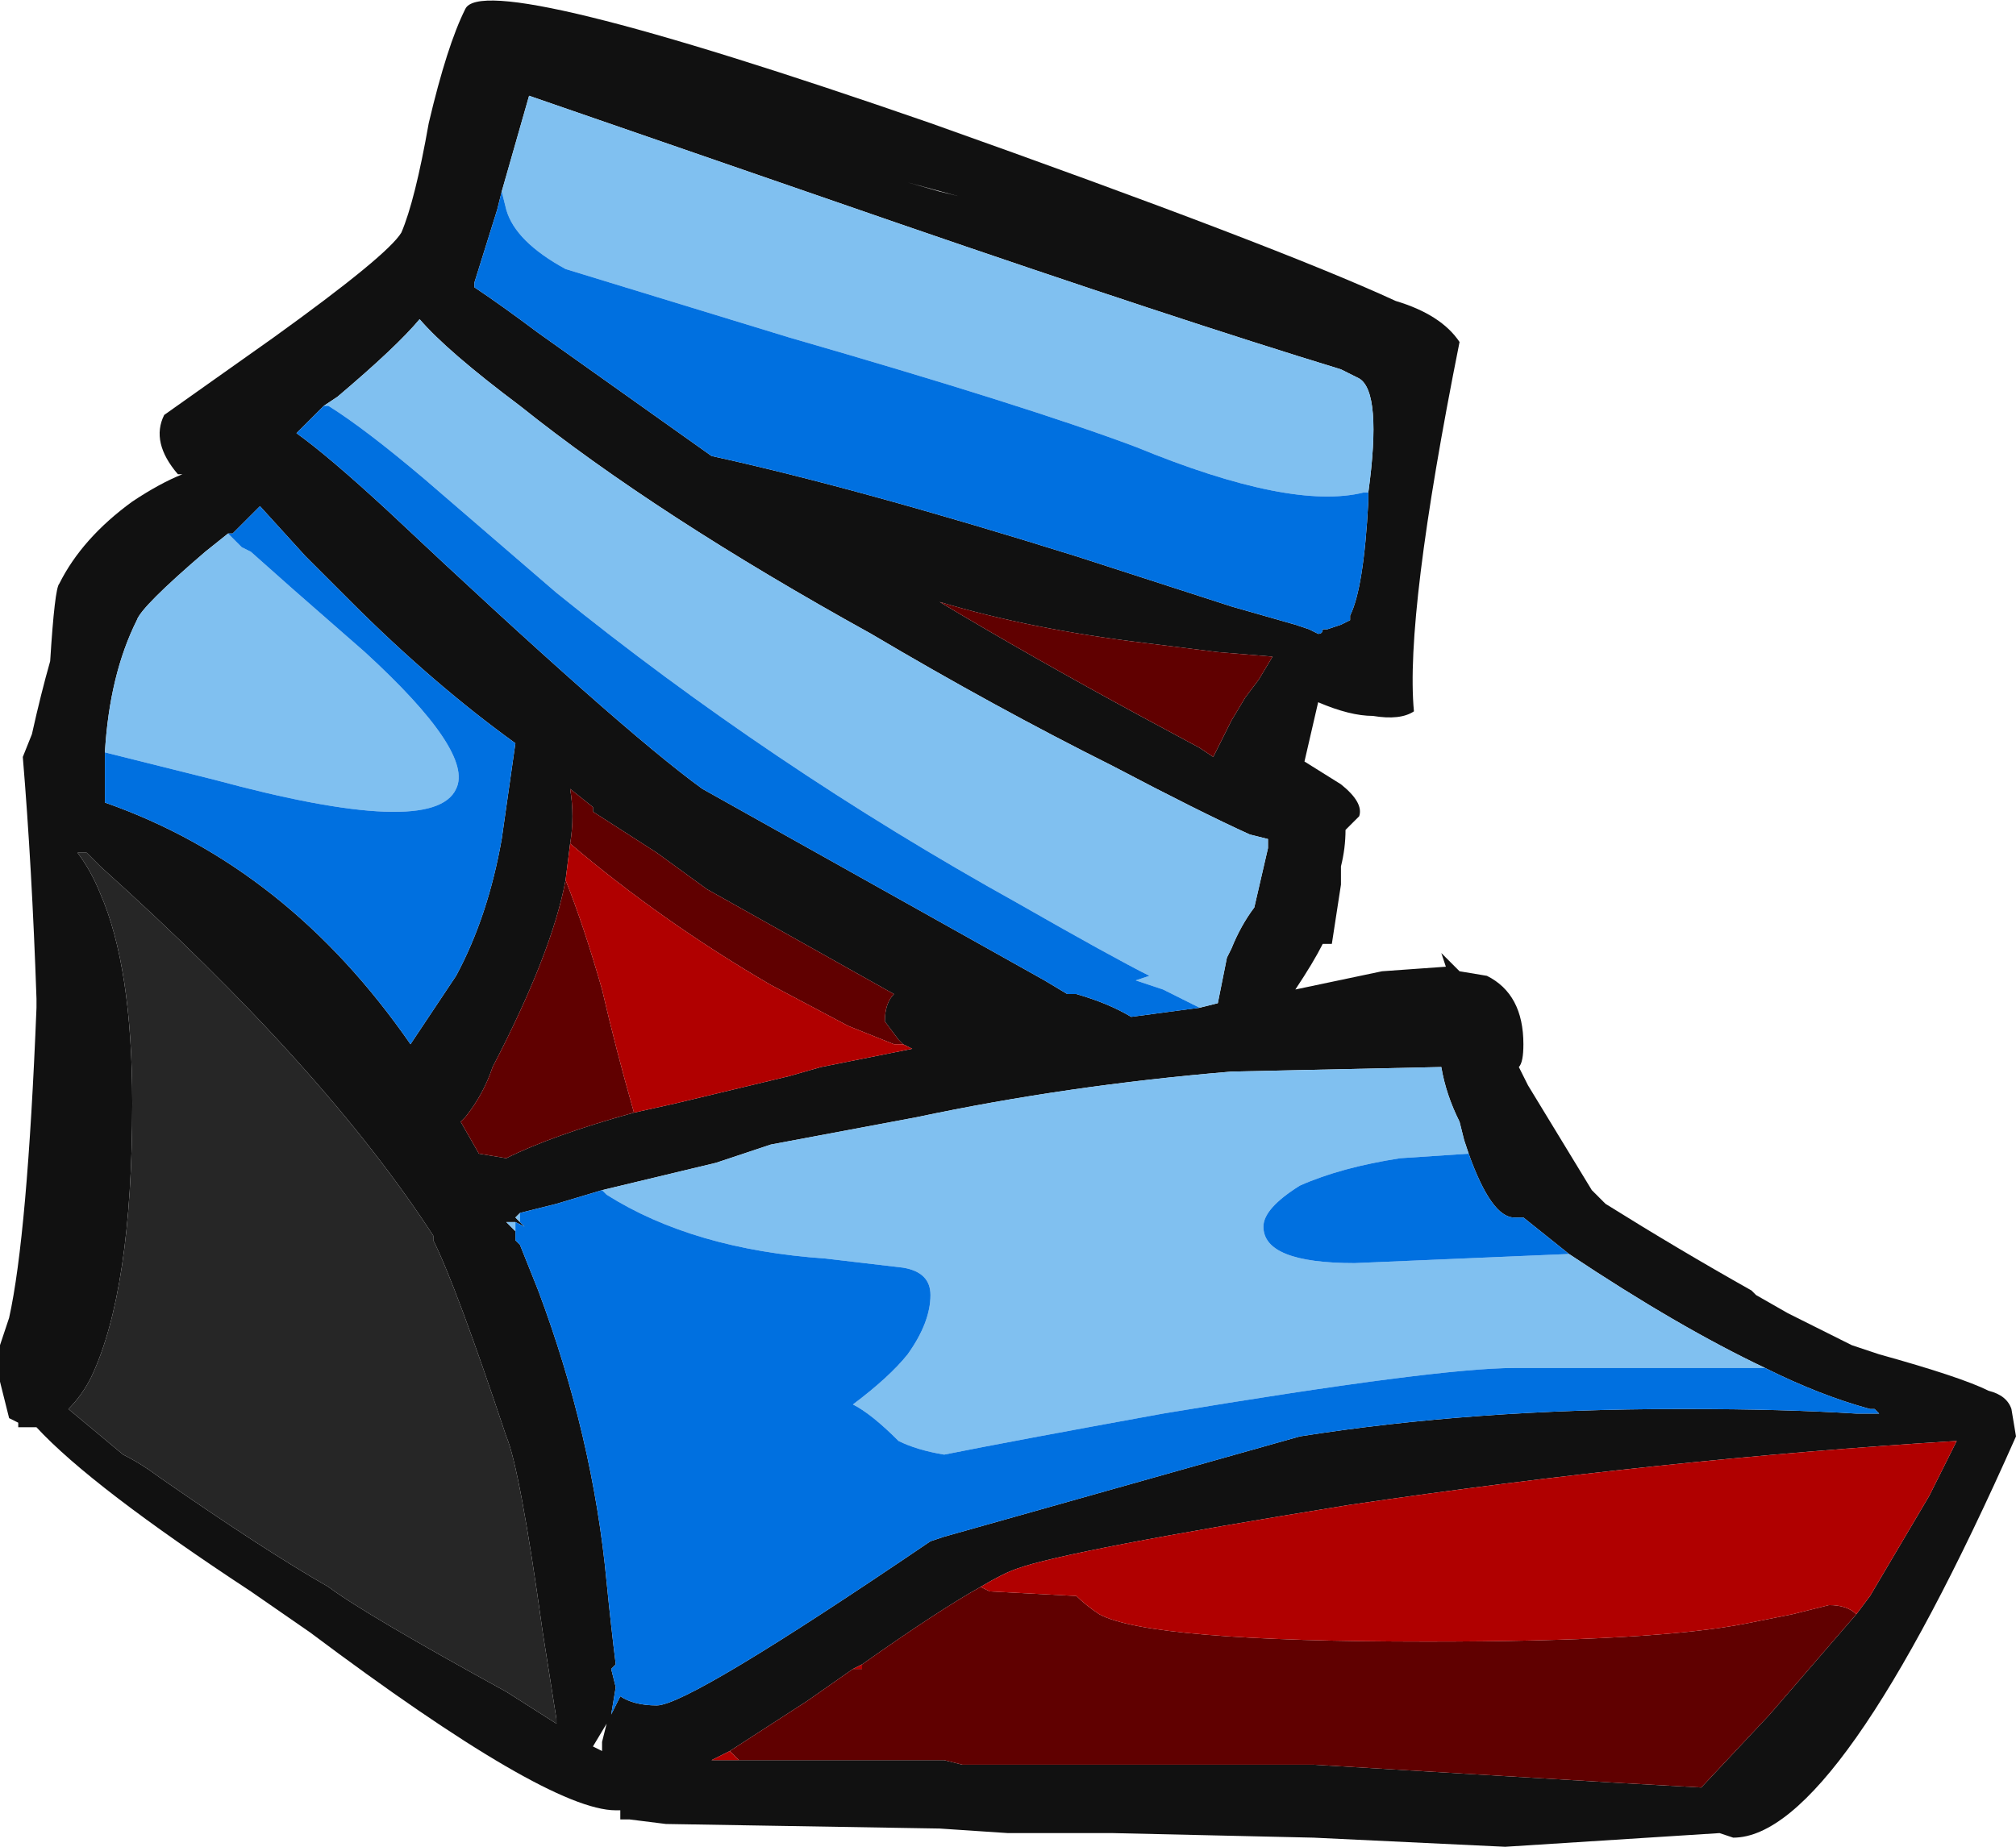 <?xml version="1.0" encoding="UTF-8" standalone="no"?>
<svg xmlns:ffdec="https://www.free-decompiler.com/flash" xmlns:xlink="http://www.w3.org/1999/xlink" ffdec:objectType="frame" height="141.75px" width="154.7px" xmlns="http://www.w3.org/2000/svg">
  <g transform="matrix(1.0, 0.0, 0.0, 1.0, 58.1, 106.05)">
    <use ffdec:characterId="1892" height="20.25" transform="matrix(7.0, 0.0, 0.0, 7.0, -58.1, -106.05)" width="22.1" xlink:href="#shape0"/>
  </g>
  <defs>
    <g id="shape0" transform="matrix(1.0, 0.0, 0.0, 1.0, 8.3, 15.15)">
      <path d="M7.0 -11.85 Q7.5 -11.7 7.7 -11.4 7.1 -8.4 7.2 -7.35 7.05 -7.25 6.75 -7.3 6.5 -7.3 6.15 -7.45 L6.0 -6.8 6.4 -6.55 Q6.65 -6.35 6.6 -6.2 L6.45 -6.05 Q6.45 -5.85 6.4 -5.65 L6.4 -5.45 6.3 -4.8 6.2 -4.8 Q6.1 -4.6 5.9 -4.3 L6.85 -4.5 7.55 -4.55 7.5 -4.7 7.7 -4.5 8.0 -4.45 Q8.4 -4.25 8.4 -3.7 8.4 -3.5 8.35 -3.45 L8.45 -3.25 9.15 -2.1 9.3 -1.95 Q10.1 -1.45 10.9 -1.0 L10.95 -0.95 11.3 -0.75 12.0 -0.4 12.3 -0.3 Q13.2 -0.05 13.5 0.1 13.7 0.15 13.75 0.3 L13.8 0.6 Q11.85 5.0 10.7 5.0 L10.55 4.95 8.2 5.1 6.1 5.0 3.9 4.95 2.75 4.95 2.0 4.9 -1.0 4.85 -1.4 4.8 -1.5 4.8 -1.5 4.7 -1.55 4.7 Q-2.3 4.7 -4.9 2.75 L-5.55 2.3 Q-7.3 1.15 -7.9 0.5 L-8.1 0.5 -8.1 0.45 -8.2 0.4 -8.3 0.0 Q-8.35 -0.25 -8.3 -0.4 L-8.2 -0.7 Q-8.0 -1.6 -7.9 -4.1 L-7.9 -4.2 Q-7.95 -5.65 -8.05 -6.85 L-7.95 -7.1 Q-7.85 -7.55 -7.75 -7.9 -7.7 -8.7 -7.65 -8.75 -7.4 -9.25 -6.85 -9.65 -6.55 -9.85 -6.3 -9.95 L-6.35 -9.95 Q-6.65 -10.3 -6.5 -10.6 L-5.3 -11.45 Q-4.05 -12.35 -3.9 -12.6 -3.75 -12.95 -3.6 -13.8 -3.4 -14.65 -3.2 -15.05 -3.0 -15.5 1.9 -13.8 5.7 -12.45 7.0 -11.85 M6.7 -9.75 Q6.85 -10.85 6.6 -11.0 L6.4 -11.1 Q4.6 -11.65 1.55 -12.7 L-2.5 -14.1 -2.8 -13.05 -2.85 -12.85 -3.1 -12.05 -3.1 -12.0 Q-2.8 -11.8 -2.4 -11.5 L-0.5 -10.15 Q1.1 -9.8 3.5 -9.05 L5.2 -8.5 5.9 -8.3 6.05 -8.25 6.15 -8.2 Q6.2 -8.2 6.2 -8.25 L6.25 -8.25 6.4 -8.3 6.5 -8.35 6.5 -8.4 Q6.65 -8.7 6.7 -9.65 L6.7 -9.75 M1.65 -13.15 L2.0 -13.05 2.2 -13.0 1.65 -13.15 M5.5 -7.7 L5.65 -7.95 5.05 -8.0 4.25 -8.1 Q3.0 -8.25 2.0 -8.55 3.0 -7.95 4.2 -7.3 L4.85 -6.95 5.0 -6.85 5.2 -7.25 5.35 -7.5 5.5 -7.7 M4.85 -4.1 L5.05 -4.15 5.15 -4.65 5.2 -4.75 Q5.3 -5.0 5.45 -5.2 L5.6 -5.85 5.6 -5.95 5.4 -6.0 Q4.85 -6.25 3.9 -6.75 2.6 -7.4 1.25 -8.2 -1.1 -9.5 -2.6 -10.7 -3.4 -11.3 -3.7 -11.65 -3.95 -11.35 -4.6 -10.8 L-4.75 -10.7 -5.05 -10.4 Q-4.7 -10.15 -4.05 -9.55 -1.5 -7.15 -0.6 -6.5 L3.15 -4.4 3.4 -4.25 3.5 -4.25 Q3.85 -4.15 4.1 -4.0 L4.85 -4.1 M-2.05 -5.9 L-2.1 -5.5 Q-2.25 -4.7 -2.9 -3.45 -3.0 -3.15 -3.2 -2.9 L-3.25 -2.85 -3.05 -2.5 -2.75 -2.45 Q-2.25 -2.7 -1.35 -2.95 L-0.9 -3.05 0.35 -3.35 0.7 -3.45 1.7 -3.65 1.6 -3.7 1.55 -3.75 1.4 -3.95 Q1.4 -4.15 1.5 -4.25 L-0.55 -5.4 -1.1 -5.8 -1.8 -6.25 -1.8 -6.3 -2.05 -6.5 Q-2.0 -6.2 -2.05 -5.9 M7.8 -2.5 L7.75 -2.65 7.7 -2.85 Q7.55 -3.15 7.5 -3.45 L5.2 -3.4 Q3.4 -3.25 1.75 -2.9 L0.15 -2.6 -0.45 -2.4 -1.7 -2.1 -2.2 -1.95 -2.6 -1.85 -2.65 -1.8 -2.6 -1.75 -2.55 -1.7 -2.65 -1.75 -2.75 -1.75 -2.65 -1.65 -2.65 -1.55 -2.6 -1.5 -2.4 -1.0 Q-1.8 0.6 -1.65 2.2 -1.6 2.7 -1.55 3.1 L-1.6 3.15 -1.55 3.35 -1.6 3.65 -1.5 3.45 Q-1.35 3.55 -1.1 3.55 -0.75 3.55 1.9 1.75 L2.05 1.7 5.95 0.6 Q7.85 0.3 10.1 0.3 L10.2 0.3 Q11.25 0.3 12.05 0.35 L12.3 0.35 12.25 0.3 12.2 0.3 Q11.65 0.15 11.05 -0.15 10.1 -0.6 8.9 -1.4 L8.4 -1.8 8.3 -1.8 Q8.05 -1.8 7.8 -2.5 M12.05 2.55 L12.2 2.35 12.85 1.25 13.15 0.65 Q9.9 0.85 6.5 1.35 3.4 1.85 2.85 2.05 2.7 2.1 2.45 2.25 2.0 2.5 1.15 3.1 L1.05 3.15 0.55 3.5 -0.3 4.05 -0.5 4.15 -0.2 4.15 2.05 4.15 2.25 4.2 6.1 4.2 9.45 4.4 10.35 4.45 11.1 3.65 12.05 2.55 M-7.15 -6.9 L-7.15 -6.35 Q-5.15 -5.65 -3.8 -3.7 L-3.3 -4.45 Q-2.95 -5.1 -2.8 -5.95 L-2.65 -7.0 Q-3.55 -7.65 -4.45 -8.55 L-4.95 -9.05 -5.45 -9.6 -5.75 -9.3 -5.8 -9.3 -6.05 -9.1 Q-6.75 -8.5 -6.8 -8.35 -7.1 -7.75 -7.15 -6.9 M-7.1 -6.05 L-7.1 -6.05 M-7.35 -5.8 L-7.45 -5.8 Q-7.3 -5.6 -7.2 -5.35 -6.85 -4.55 -6.85 -3.05 -6.85 -1.0 -7.3 -0.05 -7.4 0.15 -7.55 0.3 L-6.95 0.8 Q-6.75 0.9 -6.55 1.05 -5.4 1.85 -4.7 2.25 -4.3 2.55 -2.75 3.4 L-2.2 3.75 -2.2 3.7 -2.35 2.75 Q-2.6 0.95 -2.75 0.6 -3.3 -1.05 -3.55 -1.55 L-3.55 -1.6 Q-4.75 -3.45 -7.2 -5.65 L-7.35 -5.8 M-1.7 4.05 L-1.7 3.95 -1.65 3.75 -1.8 4.0 -1.7 4.05" fill="#111111" fill-rule="evenodd" stroke="none"/>
      <path d="M-2.8 -13.05 L-2.5 -14.1 1.55 -12.7 Q4.6 -11.65 6.4 -11.1 L6.6 -11.0 Q6.85 -10.85 6.7 -9.75 L6.65 -9.75 Q5.85 -9.55 4.15 -10.25 2.95 -10.7 0.35 -11.45 L-2.1 -12.2 Q-2.65 -12.5 -2.75 -12.85 L-2.8 -13.05 M-4.75 -10.7 L-4.6 -10.8 Q-3.95 -11.35 -3.7 -11.65 -3.4 -11.3 -2.6 -10.7 -1.1 -9.5 1.25 -8.2 2.6 -7.4 3.9 -6.75 4.85 -6.25 5.4 -6.0 L5.6 -5.95 5.6 -5.85 5.45 -5.2 Q5.3 -5.0 5.2 -4.75 L5.15 -4.65 5.05 -4.15 4.85 -4.1 4.45 -4.3 4.15 -4.4 4.3 -4.45 Q3.9 -4.65 2.85 -5.25 0.15 -6.75 -2.2 -8.65 L-3.65 -9.9 Q-4.3 -10.45 -4.7 -10.7 L-4.75 -10.7 M-1.7 -2.1 L-0.45 -2.4 0.15 -2.6 1.75 -2.9 Q3.4 -3.25 5.2 -3.4 L7.5 -3.45 Q7.55 -3.15 7.7 -2.85 L7.75 -2.65 7.8 -2.5 7.05 -2.45 Q6.4 -2.35 5.95 -2.15 5.55 -1.9 5.55 -1.7 5.55 -1.3 6.55 -1.3 L8.9 -1.4 Q10.1 -0.6 11.05 -0.15 L8.3 -0.15 Q7.45 -0.15 4.45 0.35 2.8 0.65 2.05 0.8 1.75 0.75 1.55 0.65 1.25 0.35 1.05 0.25 1.45 -0.05 1.65 -0.3 1.9 -0.65 1.9 -0.95 1.9 -1.2 1.6 -1.25 L0.75 -1.35 Q-0.7 -1.45 -1.65 -2.05 L-1.7 -2.1 M-2.65 -1.65 L-2.75 -1.75 -2.65 -1.75 -2.65 -1.65 M-2.6 -1.75 L-2.65 -1.8 -2.6 -1.85 -2.6 -1.75 M-5.8 -9.3 L-5.65 -9.15 -5.55 -9.1 -5.1 -8.7 -4.3 -8.0 Q-3.1 -6.9 -3.3 -6.5 -3.55 -5.95 -5.95 -6.6 L-7.15 -6.9 Q-7.1 -7.75 -6.8 -8.35 -6.75 -8.5 -6.05 -9.1 L-5.8 -9.3" fill="#80c0f0" fill-rule="evenodd" stroke="none"/>
      <path d="M6.7 -9.75 L6.7 -9.65 Q6.65 -8.7 6.5 -8.4 L6.5 -8.35 6.4 -8.3 6.25 -8.25 6.2 -8.25 Q6.2 -8.2 6.15 -8.2 L6.05 -8.25 5.9 -8.3 5.2 -8.5 3.5 -9.05 Q1.1 -9.8 -0.5 -10.15 L-2.4 -11.5 Q-2.8 -11.8 -3.1 -12.0 L-3.1 -12.05 -2.85 -12.85 -2.8 -13.05 -2.75 -12.85 Q-2.65 -12.5 -2.1 -12.2 L0.35 -11.45 Q2.95 -10.7 4.15 -10.25 5.85 -9.55 6.65 -9.75 L6.7 -9.75 M4.85 -4.1 L4.1 -4.0 Q3.85 -4.15 3.5 -4.25 L3.4 -4.25 3.15 -4.4 -0.6 -6.5 Q-1.5 -7.15 -4.05 -9.55 -4.7 -10.15 -5.05 -10.4 L-4.75 -10.7 -4.7 -10.7 Q-4.3 -10.45 -3.65 -9.9 L-2.2 -8.65 Q0.15 -6.75 2.85 -5.25 3.9 -4.65 4.3 -4.45 L4.15 -4.4 4.45 -4.3 4.85 -4.1 M-1.7 -2.1 L-1.65 -2.05 Q-0.7 -1.45 0.75 -1.35 L1.6 -1.25 Q1.9 -1.2 1.9 -0.95 1.9 -0.65 1.65 -0.3 1.45 -0.05 1.05 0.25 1.25 0.35 1.55 0.65 1.75 0.75 2.05 0.8 2.8 0.65 4.45 0.35 7.45 -0.15 8.3 -0.15 L11.05 -0.15 Q11.65 0.15 12.2 0.3 L12.25 0.3 12.3 0.35 12.05 0.35 Q11.25 0.3 10.2 0.3 L10.1 0.3 Q7.85 0.3 5.95 0.6 L2.05 1.7 1.9 1.75 Q-0.75 3.55 -1.1 3.55 -1.35 3.55 -1.5 3.45 L-1.6 3.65 -1.55 3.35 -1.6 3.15 -1.55 3.1 Q-1.6 2.7 -1.65 2.2 -1.8 0.6 -2.4 -1.0 L-2.6 -1.5 -2.65 -1.55 -2.65 -1.65 -2.65 -1.75 -2.55 -1.7 -2.6 -1.75 -2.6 -1.85 -2.2 -1.95 -1.7 -2.1 M8.9 -1.4 L6.55 -1.3 Q5.55 -1.3 5.55 -1.7 5.55 -1.9 5.95 -2.15 6.4 -2.35 7.05 -2.45 L7.8 -2.5 Q8.05 -1.8 8.3 -1.8 L8.4 -1.8 8.9 -1.4 M-5.8 -9.3 L-5.75 -9.3 -5.45 -9.6 -4.95 -9.05 -4.45 -8.55 Q-3.55 -7.65 -2.65 -7.0 L-2.8 -5.95 Q-2.95 -5.1 -3.3 -4.45 L-3.8 -3.7 Q-5.15 -5.65 -7.15 -6.35 L-7.15 -6.9 -5.95 -6.6 Q-3.55 -5.95 -3.3 -6.5 -3.1 -6.9 -4.3 -8.0 L-5.1 -8.7 -5.55 -9.1 -5.65 -9.15 -5.8 -9.3" fill="#0070e0" fill-rule="evenodd" stroke="none"/>
      <path d="M5.5 -7.7 L5.35 -7.5 5.2 -7.25 5.0 -6.85 4.85 -6.95 4.2 -7.3 Q3.0 -7.95 2.0 -8.55 3.0 -8.25 4.25 -8.1 L5.05 -8.0 5.65 -7.95 5.5 -7.7 M1.6 -3.7 L1.5 -3.7 1.0 -3.9 0.15 -4.35 Q-1.05 -5.05 -2.05 -5.9 -2.0 -6.2 -2.05 -6.5 L-1.8 -6.3 -1.8 -6.25 -1.1 -5.8 -0.55 -5.4 1.5 -4.25 Q1.4 -4.15 1.4 -3.95 L1.55 -3.75 1.6 -3.7 M-2.1 -5.5 Q-1.9 -5.0 -1.7 -4.3 -1.55 -3.65 -1.35 -2.95 -2.25 -2.7 -2.75 -2.45 L-3.05 -2.5 -3.25 -2.85 -3.2 -2.9 Q-3.0 -3.15 -2.9 -3.45 -2.25 -4.7 -2.1 -5.5 M2.45 2.25 L2.55 2.3 3.5 2.35 Q3.6 2.45 3.75 2.55 4.3 2.85 7.35 2.85 9.85 2.85 10.85 2.65 L11.35 2.55 11.75 2.45 Q11.95 2.45 12.05 2.55 L11.1 3.65 10.35 4.45 9.45 4.4 6.1 4.2 2.25 4.2 2.05 4.15 -0.2 4.15 -0.3 4.05 0.55 3.5 1.05 3.15 1.15 3.15 1.15 3.1 Q2.0 2.5 2.45 2.25" fill="#600000" fill-rule="evenodd" stroke="none"/>
      <path d="M-2.05 -5.9 Q-1.05 -5.05 0.15 -4.35 L1.0 -3.9 1.5 -3.7 1.6 -3.7 1.7 -3.65 0.7 -3.45 0.35 -3.35 -0.9 -3.05 -1.35 -2.95 Q-1.55 -3.65 -1.7 -4.3 -1.9 -5.0 -2.1 -5.5 L-2.05 -5.9 M12.05 2.55 Q11.95 2.45 11.75 2.45 L11.35 2.55 10.85 2.65 Q9.85 2.85 7.35 2.85 4.3 2.85 3.75 2.55 3.6 2.45 3.5 2.35 L2.55 2.3 2.45 2.25 Q2.7 2.1 2.85 2.05 3.4 1.85 6.5 1.35 9.9 0.85 13.15 0.65 L12.85 1.25 12.2 2.35 12.05 2.55 M1.15 3.1 L1.15 3.15 1.05 3.15 1.15 3.1 M-0.3 4.05 L-0.2 4.15 -0.5 4.15 -0.3 4.05" fill="#b00000" fill-rule="evenodd" stroke="none"/>
      <path d="M-7.35 -5.8 L-7.2 -5.65 Q-4.75 -3.45 -3.55 -1.6 L-3.55 -1.55 Q-3.3 -1.05 -2.75 0.6 -2.6 0.95 -2.35 2.75 L-2.2 3.7 -2.2 3.75 -2.75 3.4 Q-4.3 2.55 -4.7 2.25 -5.4 1.85 -6.55 1.05 -6.75 0.9 -6.95 0.8 L-7.55 0.3 Q-7.4 0.15 -7.3 -0.05 -6.85 -1.0 -6.85 -3.05 -6.85 -4.55 -7.2 -5.35 -7.3 -5.6 -7.45 -5.8 L-7.35 -5.8" fill="#262626" fill-rule="evenodd" stroke="none"/>
    </g>
  </defs>
</svg>
